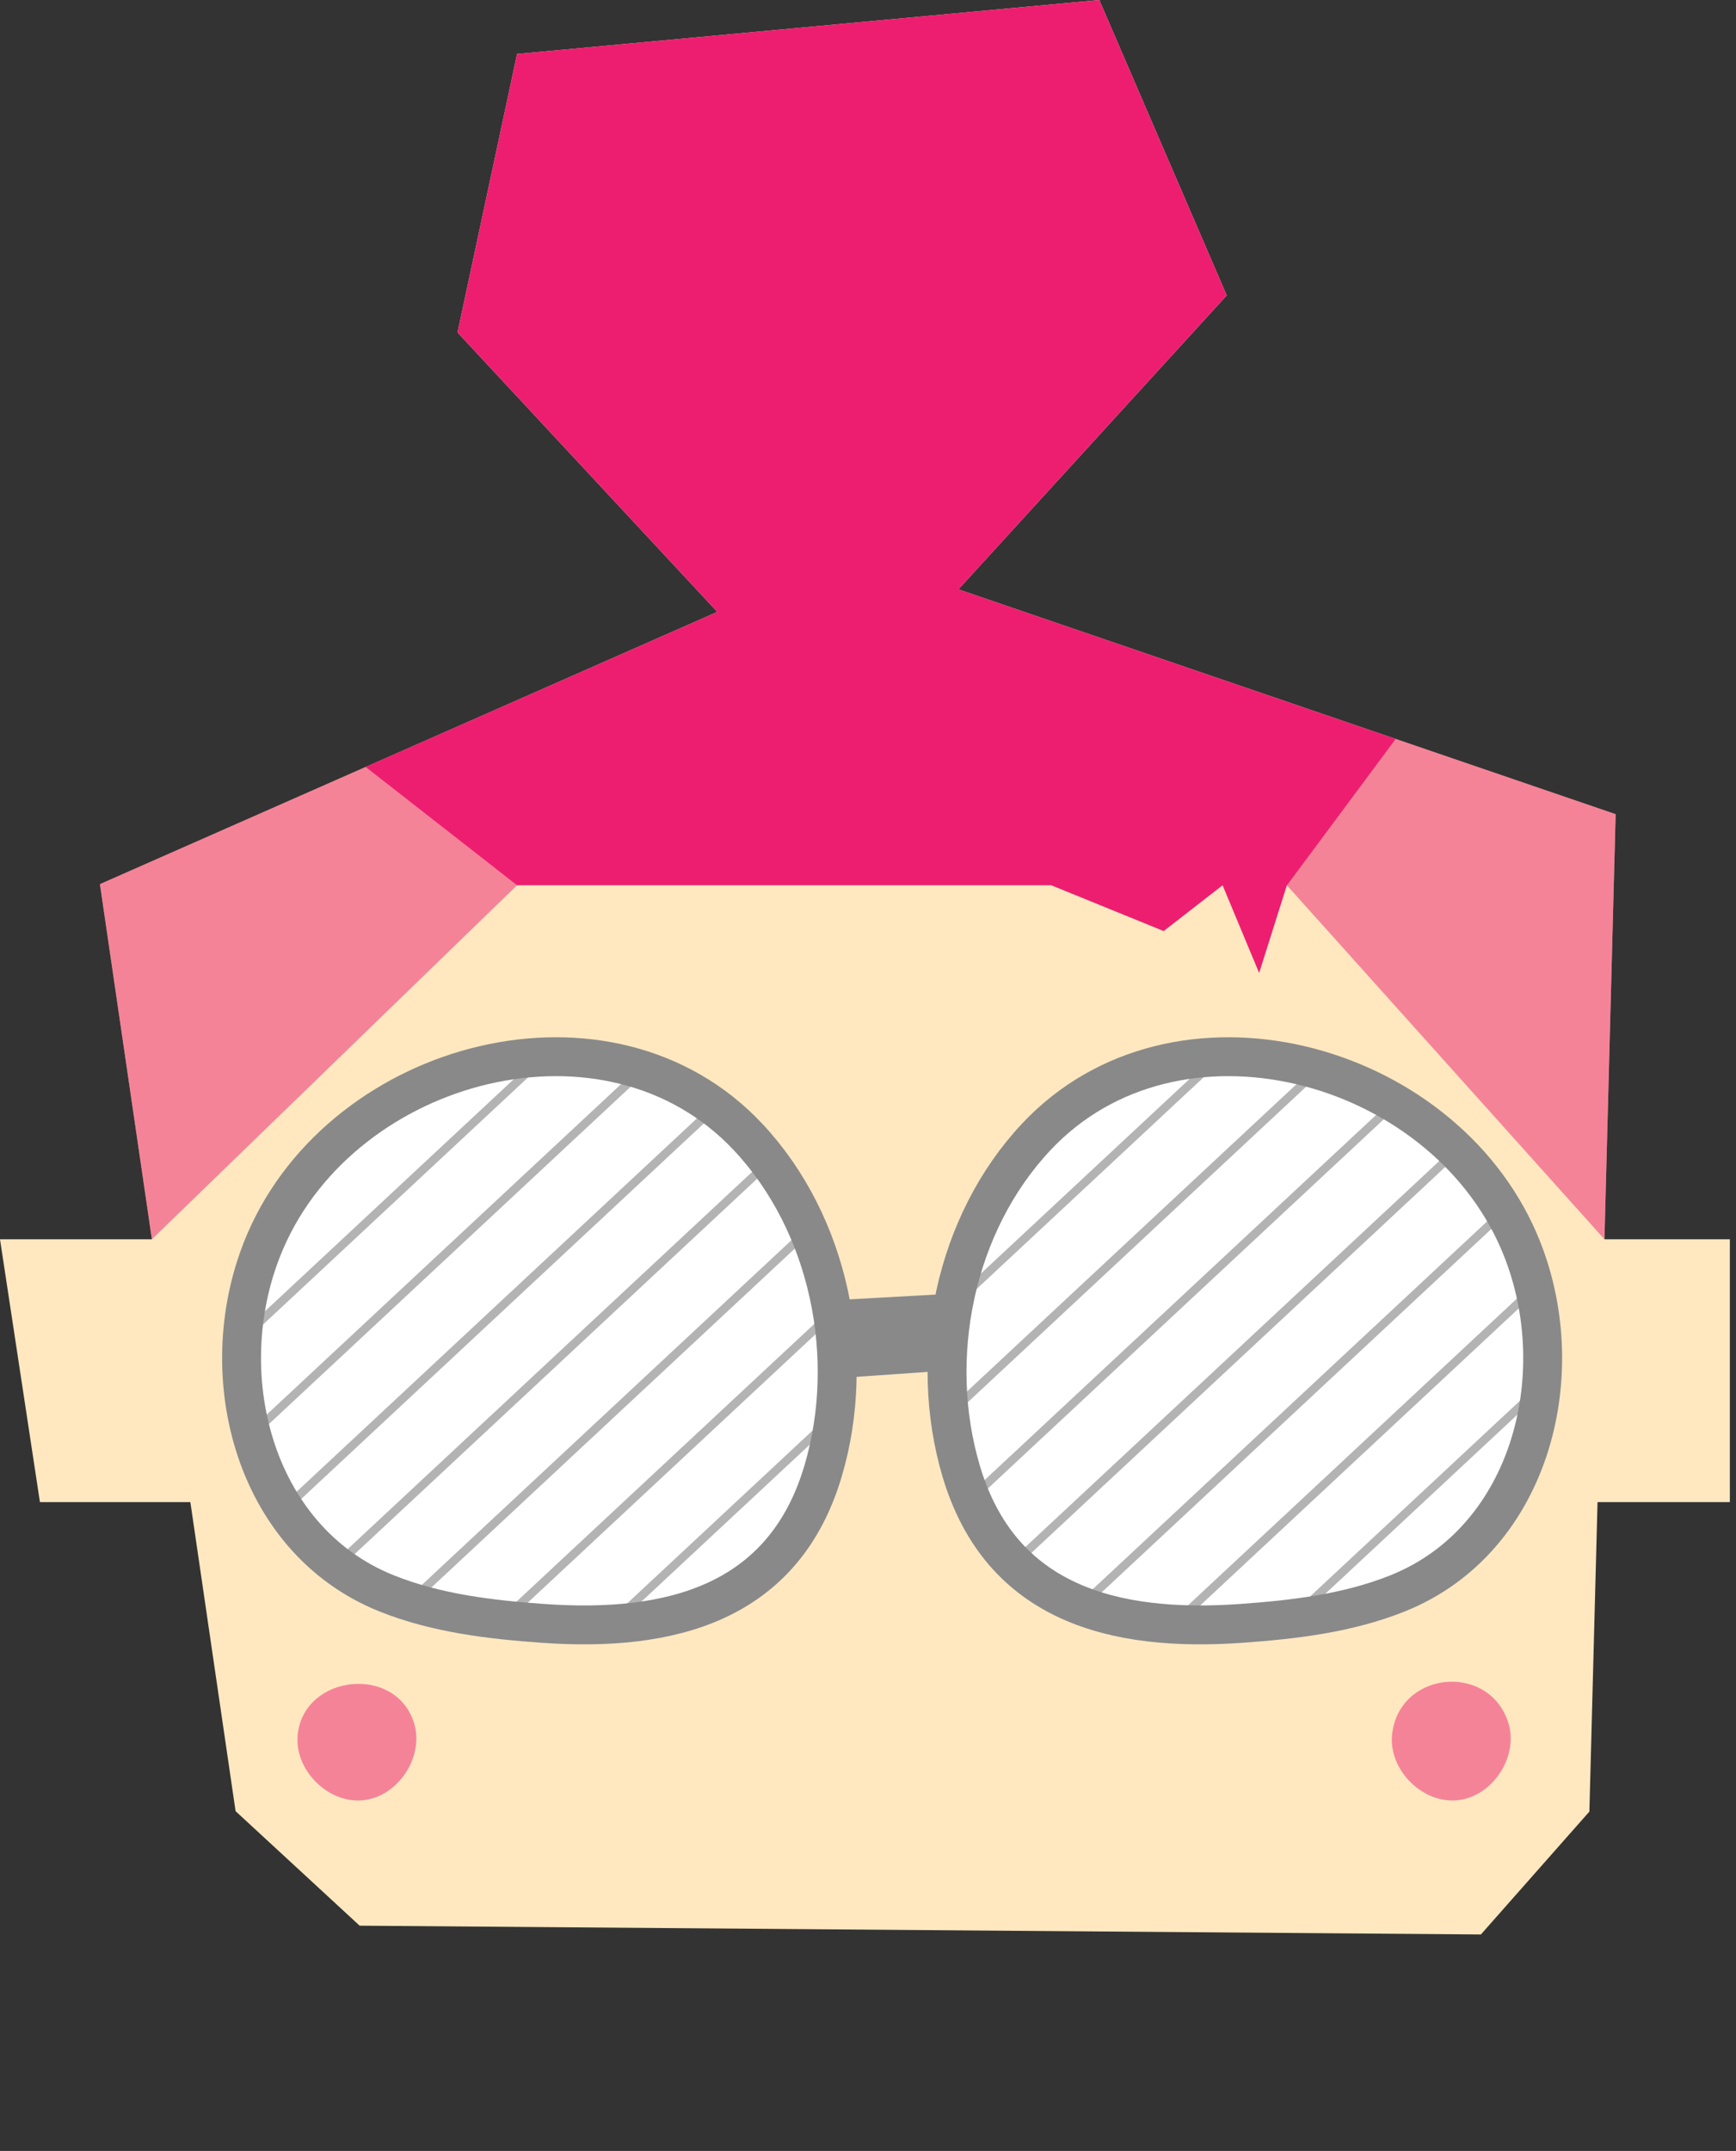 <!-- Generator: Adobe Illustrator 18.1.0, SVG Export Plug-In  -->
<svg version="1.1"
	 xmlns="http://www.w3.org/2000/svg" xmlns:xlink="http://www.w3.org/1999/xlink" xmlns:a="http://ns.adobe.com/AdobeSVGViewerExtensions/3.0/"
	 x="0px" y="0px" width="351.298px" height="435.18px" viewBox="0 0 351.298 435.18" enable-background="new 0 0 351.298 435.18"
	 xml:space="preserve">
<rect x="0" y="0" width="351.298" height="435.18" fill="#333333" stroke="none"/>
<defs>
</defs>
<g>
	<polygon fill="#FFE8C0" points="338.451,250.729 324.678,250.729 326.943,164.726 193.946,119.241 248.239,59.766 222.452,0 
		104.636,10.915 92.586,67.266 145.155,123.798 20.222,178.879 30.738,250.729 13.289,250.729 0,250.729 4.03,277.244 
		8.081,303.904 24.128,303.904 38.521,303.904 47.673,366.434 72.776,389.601 299.675,391.382 321.629,366.516 323.278,303.904 
		335.199,303.904 350.055,303.904 350.055,275.562 350.055,250.729 	"/>
	<polygon fill="#F4F4F4" points="137.934,264.767 235.483,259.347 230.063,274.617 137.934,281.025 	"/>
	<polygon opacity="0.5" fill="#ED1E70" points="101.644,142.982 20.222,178.879 30.738,250.729 104.636,179.105 	"/>
	<polygon opacity="0.5" fill="#ED1E70" points="326.943,164.726 282.275,149.45 260.412,179.105 324.678,250.729 	"/>
	<polygon fill="#ED1E70" points="193.946,119.241 248.239,59.766 222.452,0 104.636,10.915 92.586,67.266 145.155,123.798 
		73.998,155.17 104.636,179.105 260.412,179.105 282.401,149.493 	"/>
	<polygon fill="#ED1E70" points="282.401,149.493 260.412,179.105 254.801,196.856 247.405,179.105 235.483,188.373 
		212.721,179.105 	"/>
	<path fill="#FFFFFF" d="M78.293,322.392c10.022,4,20.902,5.296,31.666,6.054c25.509,1.797,48.622-3.886,56.605-30.844
		c6.795-22.946,1.321-49.942-15.161-67.54c-28.168-30.072-81.755-15.778-97.671,20.958
		C42.442,277.078,50.965,311.486,78.293,322.392z"/>
	<path fill="#FFFFFF" d="M282.766,322.392c-10.022,4-20.902,5.296-31.666,6.054c-25.509,1.797-48.622-3.886-56.605-30.844
		c-6.795-22.946-1.321-49.942,15.161-67.54c28.168-30.072,81.755-15.778,97.671,20.958
		C318.618,277.078,310.094,311.486,282.766,322.392z"/>
	<g>
		<defs>
			<path id="SVGID_2_" d="M78.293,322.392c10.022,4,20.902,5.296,31.666,6.054c25.509,1.797,48.622-3.886,56.605-30.844
				c6.795-22.946,1.321-49.942-15.161-67.54c-28.168-30.072-81.755-15.778-97.671,20.958
				C42.442,277.078,50.965,311.486,78.293,322.392z"/>
		</defs>
		<clipPath id="SVGID_3_">
			<use xlink:href="#SVGID_2_"  overflow="visible"/>
		</clipPath>
		<g clip-path="url(#SVGID_3_)">
			
				<line fill="none" stroke="#B3B3B3" stroke-width="1.702" stroke-miterlimit="10" x1="183.722" y1="272.596" x2="83.141" y2="366.379"/>
			
				<line fill="none" stroke="#B3B3B3" stroke-width="1.702" stroke-miterlimit="10" x1="276.553" y1="164.798" x2="72.546" y2="355.016"/>
			
				<line fill="none" stroke="#B3B3B3" stroke-width="1.702" stroke-miterlimit="10" x1="265.958" y1="153.435" x2="61.951" y2="343.653"/>
			
				<line fill="none" stroke="#B3B3B3" stroke-width="1.702" stroke-miterlimit="10" x1="255.362" y1="142.071" x2="51.356" y2="332.29"/>
			
				<line fill="none" stroke="#B3B3B3" stroke-width="1.702" stroke-miterlimit="10" x1="244.767" y1="130.708" x2="40.761" y2="320.927"/>
			
				<line fill="none" stroke="#B3B3B3" stroke-width="1.702" stroke-miterlimit="10" x1="234.172" y1="119.345" x2="30.165" y2="309.564"/>
			
				<line fill="none" stroke="#B3B3B3" stroke-width="1.702" stroke-miterlimit="10" x1="223.577" y1="107.982" x2="19.57" y2="298.201"/>
		</g>
	</g>
	<g>
		<defs>
			<path id="SVGID_1_" d="M282.766,322.392c-10.022,4-20.902,5.296-31.666,6.054c-25.509,1.797-48.622-3.886-56.605-30.844
				c-6.795-22.946-1.321-49.942,15.161-67.54c28.168-30.072,81.755-15.778,97.671,20.958
				C318.618,277.078,310.094,311.486,282.766,322.392z"/>
		</defs>
		<clipPath id="SVGID_4_">
			<use xlink:href="#SVGID_1_"  overflow="visible"/>
		</clipPath>
		<g clip-path="url(#SVGID_4_)">
			
				<line fill="none" stroke="#B3B3B3" stroke-width="1.702" stroke-miterlimit="10" x1="340.123" y1="232.976" x2="136.116" y2="423.195"/>
			
				<line fill="none" stroke="#B3B3B3" stroke-width="1.702" stroke-miterlimit="10" x1="329.528" y1="221.613" x2="125.521" y2="411.831"/>
			
				<line fill="none" stroke="#B3B3B3" stroke-width="1.702" stroke-miterlimit="10" x1="318.933" y1="210.25" x2="114.926" y2="400.468"/>
			
				<line fill="none" stroke="#B3B3B3" stroke-width="1.702" stroke-miterlimit="10" x1="308.338" y1="198.887" x2="104.331" y2="389.105"/>
			
				<line fill="none" stroke="#B3B3B3" stroke-width="1.702" stroke-miterlimit="10" x1="297.743" y1="187.524" x2="185.205" y2="292.455"/>
			
				<line fill="none" stroke="#B3B3B3" stroke-width="1.702" stroke-miterlimit="10" x1="287.148" y1="176.161" x2="183.722" y2="272.596"/>
			
				<line fill="none" stroke="#B3B3B3" stroke-width="1.702" stroke-miterlimit="10" x1="350.718" y1="244.339" x2="146.711" y2="434.558"/>
		</g>
	</g>
	<path opacity="0.5" fill="#ED1E70" d="M83.722,348.399c-3.855-11.614-22.055-9.578-23.464,2.393
		c-0.843,7.157,6.054,14.162,13.223,13.431C80.651,363.493,85.992,355.24,83.722,348.399z"/>
	<path opacity="0.5" fill="#ED1E70" d="M289.235,341.073c-3.815,1.44-6.932,4.735-7.519,9.718
		c-0.843,7.157,6.053,14.163,13.223,13.432c7.17-0.731,12.511-8.984,10.241-15.824C302.748,341.072,295.152,338.84,289.235,341.073z
		"/>
	<g>
		<path fill="#898989" d="M167.95,263.099c1.035,5.179,1.519,10.467,1.43,15.738l22.299-1.551c0.022-5.236,0.574-10.481,1.702-15.6
			L167.95,263.099z"/>
		<path fill="none" stroke="#898989" stroke-width="7.87" stroke-miterlimit="10" d="M78.293,322.392
			c10.022,4,20.902,5.296,31.666,6.054c25.509,1.797,48.622-3.886,56.605-30.844c6.795-22.946,1.321-49.942-15.161-67.54
			c-28.168-30.072-81.755-15.778-97.671,20.958C42.442,277.078,50.965,311.486,78.293,322.392z"/>
		<path fill="none" stroke="#898989" stroke-width="7.87" stroke-miterlimit="10" d="M282.766,322.392
			c-10.022,4-20.902,5.296-31.666,6.054c-25.509,1.797-48.622-3.886-56.605-30.844c-6.795-22.946-1.321-49.942,15.161-67.54
			c28.168-30.072,81.755-15.778,97.671,20.958C318.618,277.078,310.094,311.486,282.766,322.392z"/>
	</g>
</g>
</svg>